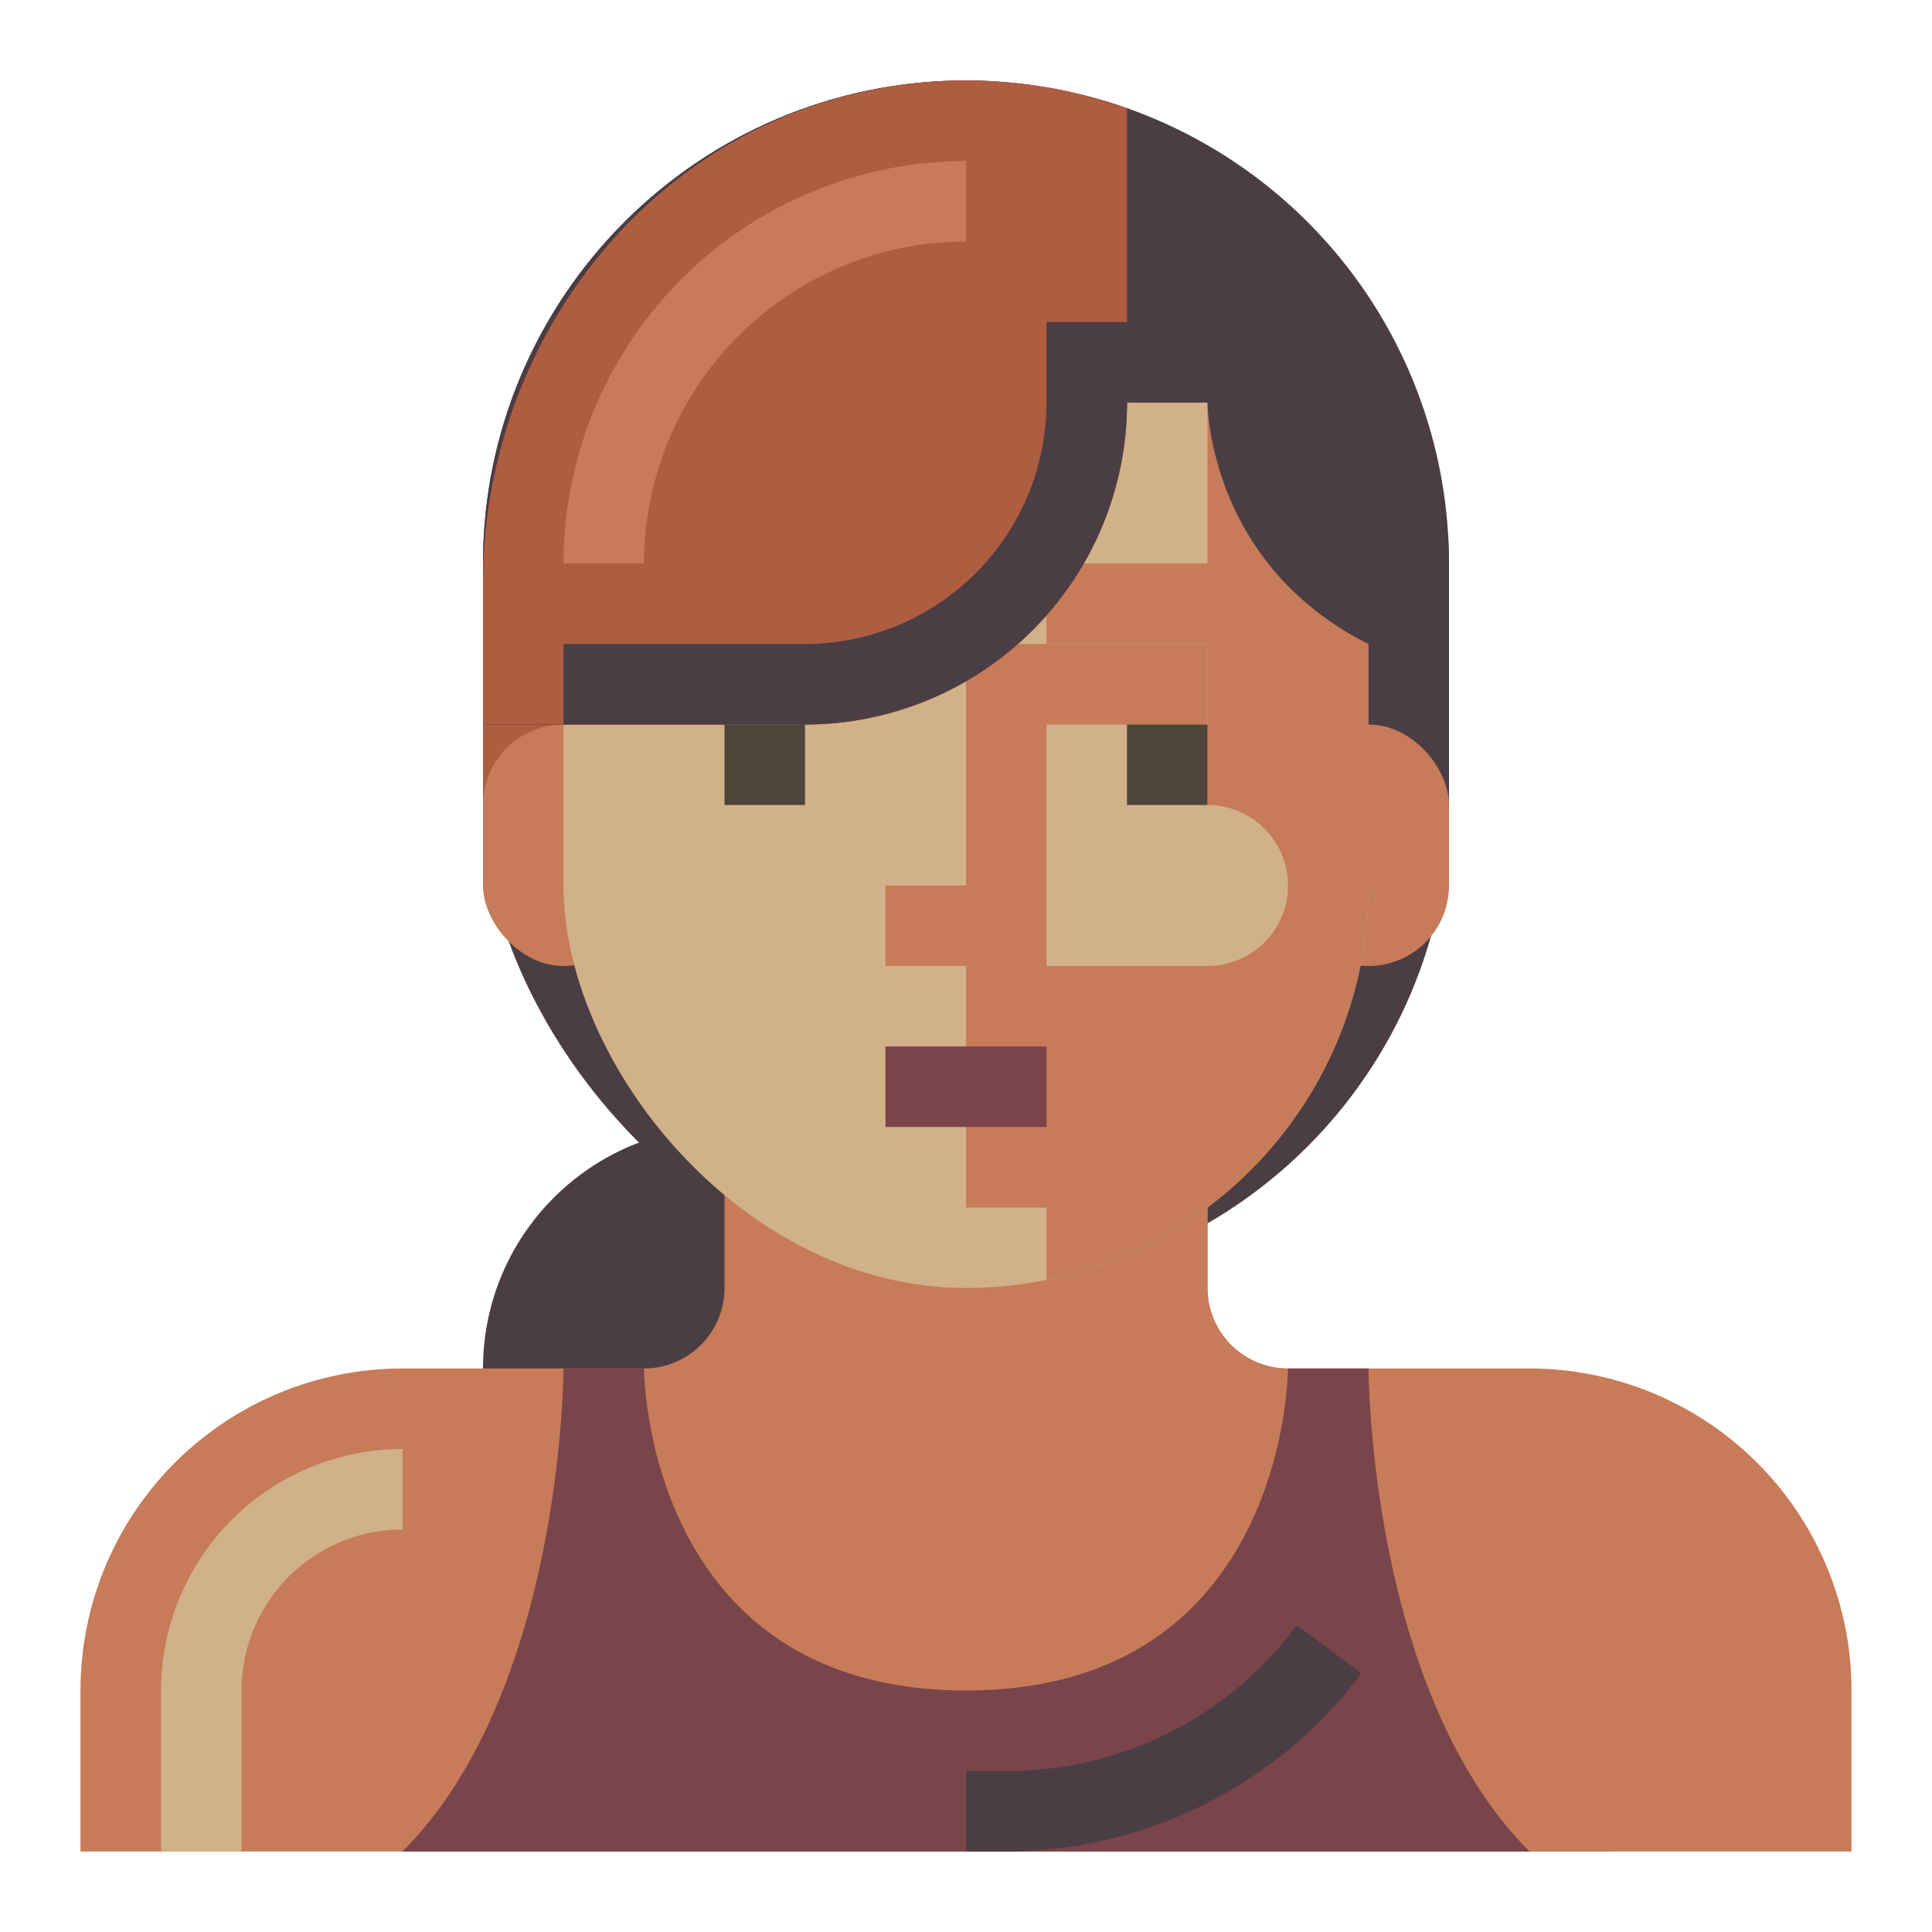<svg xmlns="http://www.w3.org/2000/svg" viewBox="0 0 512 512" preserveAspectRatio="xMidYMid meet">
  <title>Sport Woman</title>
  <g id="sport-woman" data-name="Sport Woman">
    <circle
       cx="192"
       cy="362.667"
       r="64"
       style="fill:#4b3d44"
       id="circle1" />
    <path
       d="M 170.667,362.667 H 149.333 A 42.709,42.709 0 0 1 192,320 v 21.333 a 21.361,21.361 0 0 0 -21.333,21.333 z"
       style="fill:#4b3d44"
       id="path1" />
    <rect
       x="128"
       y="21.333"
       width="256"
       height="320"
       rx="128"
       ry="128"
       style="fill:#4b3d44"
       id="rect1" />
    <rect
       x="128"
       y="192"
       width="21.333"
       height="21.333"
       style="fill:#ae5d40"
       id="rect2" />
    <rect
       x="341.333"
       y="192"
       width="42.667"
       height="64"
       rx="21.333"
       ry="21.333"
       style="fill:#c77b58"
       id="rect3" />
    <rect
       x="128"
       y="192"
       width="42.667"
       height="64"
       rx="21.333"
       ry="21.333"
       style="fill:#c77b58"
       id="rect4" />
    <path
       d="m 192,277.333 v 64 a 21.333,21.333 0 0 1 -21.333,21.333 h -64 A 85.333,85.333 0 0 0 21.333,448 v 42.667 H 490.667 V 448 a 85.333,85.333 0 0 0 -85.333,-85.333 h -64 A 21.333,21.333 0 0 1 320,341.333 v -64 z"
       style="fill:#c77b58"
       id="path4" />
    <rect
       x="384"
       y="448"
       width="42.667"
       height="42.667"
       style="fill:#c77b58"
       id="rect5" />
    <path
       d="M 341.333,362.667 A 21.333,21.333 0 0 1 320,341.333 v -64 h -85.333 v 128 a 21.333,21.333 0 1 0 42.667,0 h 85.333 A 21.333,21.333 0 0 0 384,384 v 0 a 21.333,21.333 0 0 0 -21.333,-21.333 z"
       style="fill:#c77b58"
       id="path6" />
    <path
       d="m 362.667,362.667 h -21.333 c 0,0 0,85.333 -85.333,85.333 -85.333,0 -85.333,-85.333 -85.333,-85.333 h -21.333 c 0,0 0,85.333 -42.667,128 h 298.667 c -42.667,-42.667 -42.667,-128 -42.667,-128 z"
       style="fill:#79444a"
       id="path7" />
    <path
       d="M 266.667,490.667 H 256 v -21.333 h 10.667 a 95.24,95.24 0 0 0 77,-38.656 l 17.104,12.75 a 117.924,117.924 0 0 1 -94.104,47.24 z"
       style="fill:#4b3d44;fill-opacity:1"
       id="path8" />
    <path
       d="M 64,490.667 H 42.667 V 448 a 64.07,64.07 0 0 1 64,-64 v 21.333 A 42.709,42.709 0 0 0 64,448 Z"
       style="fill:#d1b187"
       id="path9" />
    <rect
       x="149.333"
       y="42.667"
       width="213.333"
       height="298.667"
       rx="106.667"
       ry="106.667"
       style="fill:#d1b187"
       id="rect9" />
    <path
       d="m 320,64.483 v 84.85 h -42.667 v 21.333 H 320 v 42.667 a 21.333,21.333 0 0 1 21.333,21.333 v 8e-5 A 21.333,21.333 0 0 1 320,256 h -64 v 64 h 21.333 v 19.184 a 106.691,106.691 0 0 0 85.333,-104.517 v -85.333 c 0,-34.784 -16.901,-65.379 -42.667,-84.85 z"
       style="fill:#c77b58"
       id="path10" />
    <polygon
       points="277.333,256 277.333,192 320,192 320,170.667 256,170.667 256,234.667 234.667,234.667 234.667,256 "
       style="fill:#c77b58"
       id="polygon10" />
    <rect
       x="298.667"
       y="192"
       width="21.333"
       height="21.333"
       style="fill:#4d4539"
       id="rect10" />
    <rect
       x="192"
       y="192"
       width="21.333"
       height="21.333"
       style="fill:#4d4539"
       id="rect11" />
    <rect
       x="234.667"
       y="277.333"
       width="42.667"
       height="21.333"
       style="fill:#79444a"
       id="rect12" />
    <path
       d="m 256,21.333 h -2.6e-4 A 128,128 0 0 0 128,149.333 V 192 h 85.334 a 85.333,85.333 0 0 0 85.333,-85.333 v -9e-5 -8e-5 H 320 c 0,0 0,26.876 21.331,48.632 a 79.191,79.191 0 0 0 21.336,15.368 V 192 H 384 V 149.333 A 128,128 0 0 0 256,21.333 Z"
       style="fill:#4b3d44"
       id="path12" />
    <path
       d="M 228.459,24.387 C 168.773,37.656 128,93.319 128,154.462 V 192 h 85.334 a 85.333,85.333 0 0 0 85.333,-85.333 V 28.773 A 126.066,126.066 0 0 0 228.459,24.387 Z"
       style="fill:#ae5d40"
       id="path13" />
    <rect
       x="298.667"
       y="85.333"
       width="21.333"
       height="21.333"
       style="fill:#4b3d44;fill-opacity:1"
       id="rect13" />
    <path
       d="M 170.667,149.333 H 149.333 A 106.792,106.792 0 0 1 256,42.667 V 64 a 85.431,85.431 0 0 0 -85.333,85.333 z"
       style="fill:#c77b58"
       id="path14" />
    <path
       d="m 213.333,192 h -64 v -21.333 h 64 a 64.07,64.07 0 0 0 64,-64 V 85.333 h 21.333 v 21.333 A 85.431,85.431 0 0 1 213.333,192 Z"
       style="fill:#4b3d44"
       id="path15" />
  </g>
</svg>
